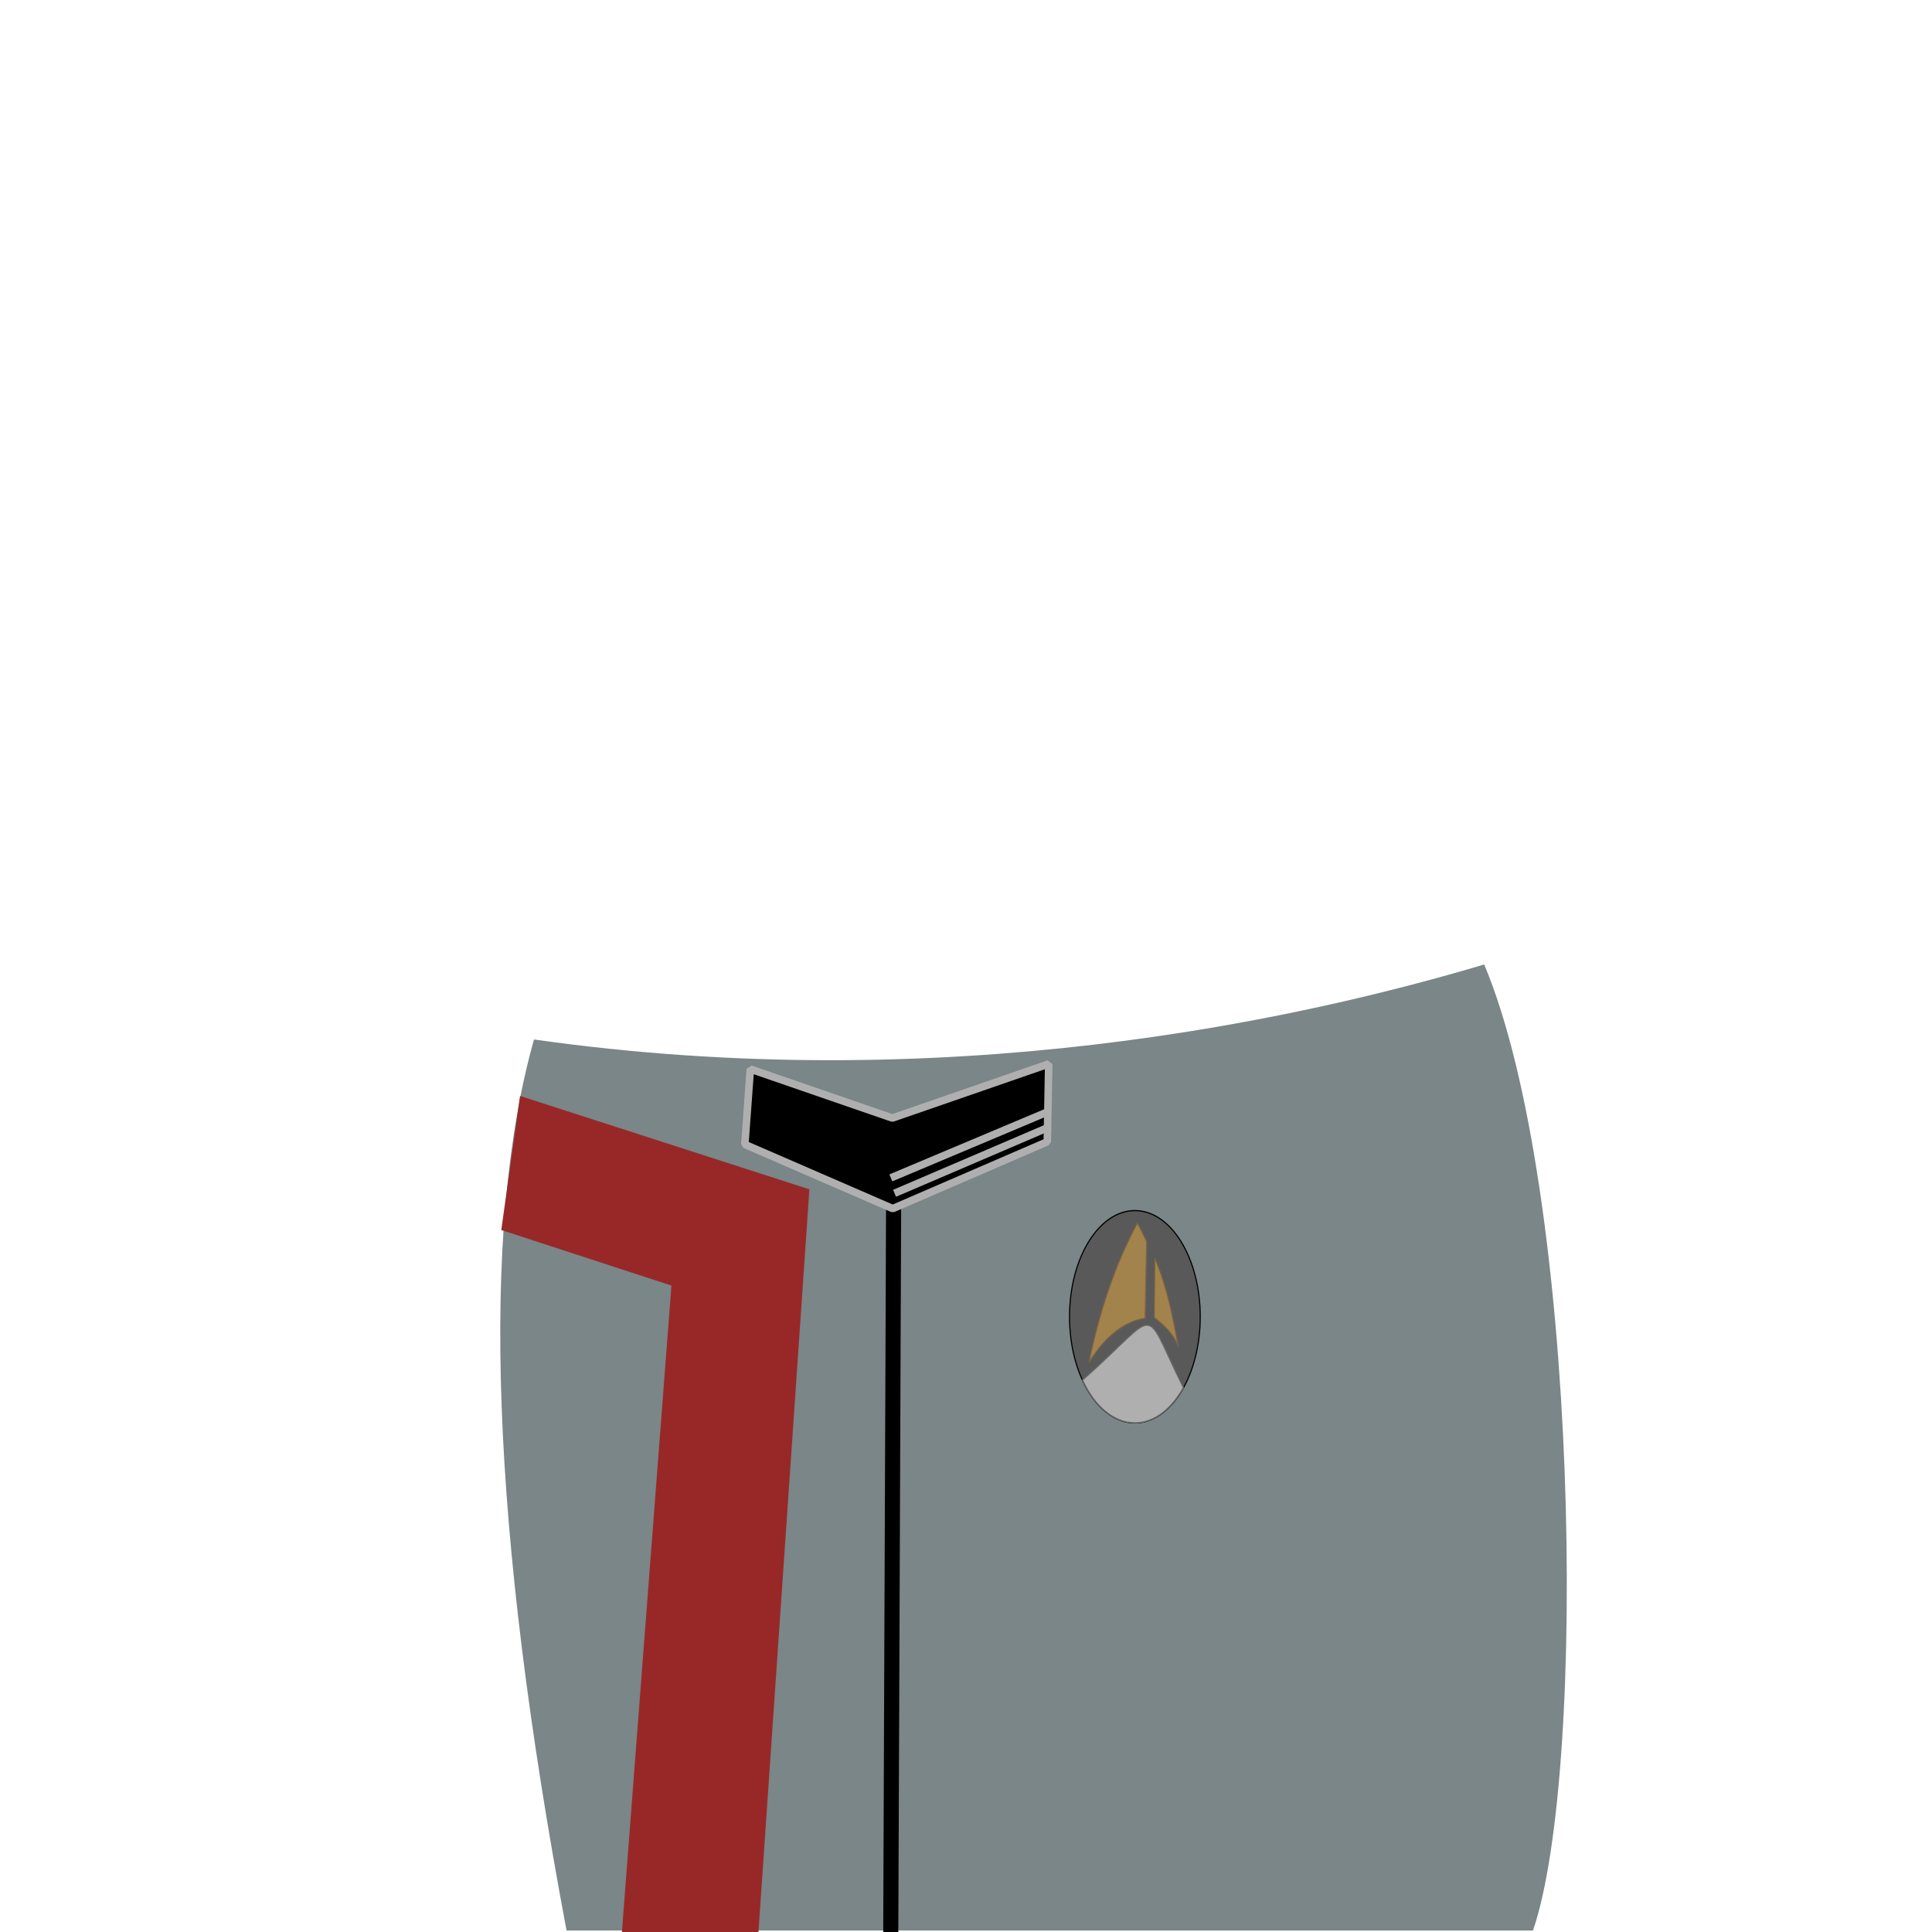 <?xml version="1.0" standalone="no"?>
<!DOCTYPE svg PUBLIC "-//W3C//DTD SVG 20010904//EN" "http://www.w3.org/TR/2001/REC-SVG-20010904/DTD/svg10.dtd">
<!-- Created using Krita: https://krita.org -->
<svg xmlns="http://www.w3.org/2000/svg" 
    xmlns:xlink="http://www.w3.org/1999/xlink"
    xmlns:krita="http://krita.org/namespaces/svg/krita"
    xmlns:sodipodi="http://sodipodi.sourceforge.net/DTD/sodipodi-0.dtd"
    width="512pt"
    height="512pt"
    viewBox="0 0 512 512">
    <style>
        .uniform-color {
            color: #982828;
        }
    </style>
<defs/>
<path id="shape0" transform="translate(132.576, 255.6)" fill="#7a8687" fill-rule="evenodd" stroke-opacity="0" stroke="#000000" stroke-width="0" stroke-linecap="square" stroke-linejoin="bevel" d="M8.939 19.875C117.789 35.312 210.976 14.812 260.751 0C285.701 59.294 288.326 213.158 273.689 256C222.464 256 137.089 256 17.564 256C-2.499 149.346 -5.374 70.638 8.939 19.875Z" sodipodi:nodetypes="ccccc"/><path id="shape1" transform="translate(132.844, 290.437)" fill="currentColor" class="uniform-color" fill-rule="evenodd" stroke-opacity="0" stroke="#000000" stroke-width="0" stroke-linecap="square" stroke-linejoin="bevel" d="M4.969 0L81.656 24.75L68.156 221.563L31.969 221.563L45.094 50.25L0 35.531Z" sodipodi:nodetypes="ccccccc"/><path id="shape2" transform="translate(236.062, 320.297)" fill="none" stroke="#000000" stroke-width="4" stroke-linecap="square" stroke-linejoin="miter" stroke-miterlimit="2" d="M0.75 0L0 191.703" sodipodi:nodetypes="cc"/><path id="shape3" transform="translate(197.391, 281.953)" fill="#000000" fill-rule="evenodd" stroke="#afafaf" stroke-width="2" stroke-linecap="square" stroke-linejoin="bevel" d="M39.188 38.344L0 21.328L1.453 1.359L39.094 14.344L80.531 0L80.156 20.625Z" sodipodi:nodetypes="ccccccc"/><path id="shape4" transform="translate(237.984, 298.969)" fill="none" stroke="#afafaf" stroke-width="2" stroke-linecap="square" stroke-linejoin="miter" stroke-miterlimit="2" d="M39.375 0L0 16.875" sodipodi:nodetypes="cc"/><path id="shape5" transform="translate(237, 294.891)" fill="none" stroke="#afafaf" stroke-width="2" stroke-linecap="square" stroke-linejoin="miter" stroke-miterlimit="2" d="M40.078 0L0 16.875" sodipodi:nodetypes="cc"/><ellipse id="shape01" transform="matrix(0.046 0 0 0.05 283.435 320.814)" rx="376.56" ry="562.86" cx="376.56" cy="562.86" fill="#595959" fill-rule="evenodd" stroke="#000000" stroke-width="6.48" stroke-linecap="square" stroke-linejoin="bevel"/><path id="shape011" transform="matrix(0.046 0 0 0.05 286.882 351.183)" fill="#afafaf" fill-rule="evenodd" stroke="#666666" stroke-width="6.48" stroke-linecap="square" stroke-linejoin="bevel" d="M0 291.033C68.65 428.644 178.396 517.757 302.067 517.757C412.724 517.757 512.234 444.79 581.13 331.193C335.247 -123.482 461.331 -83.927 0 291.033Z" sodipodi:nodetypes="cccc"/><path id="shape02" transform="matrix(0.05 0 0 0.05 288.575 324.097)" fill="#a3834c" stroke="#7c6346" stroke-width="5.76" stroke-linecap="square" stroke-linejoin="miter" stroke-miterlimit="2.16" d="M306.04 97.927C296.605 77.614 267.173 20.383 257.22 0C130.046 236.758 51.602 488.317 0 740.34L0.04 740.28C86.427 598.325 190.17 521.888 297.289 504.827C296.914 504.158 299.831 368.525 306.04 97.927ZM349.498 186.083C347.882 395.405 346.946 500.502 346.692 501.373C352.758 507.267 444.105 569.844 473.04 653.989C445.688 499.975 415.606 344.758 349.498 186.083Z" sodipodi:nodetypes="cccccccccc"/>
</svg>
